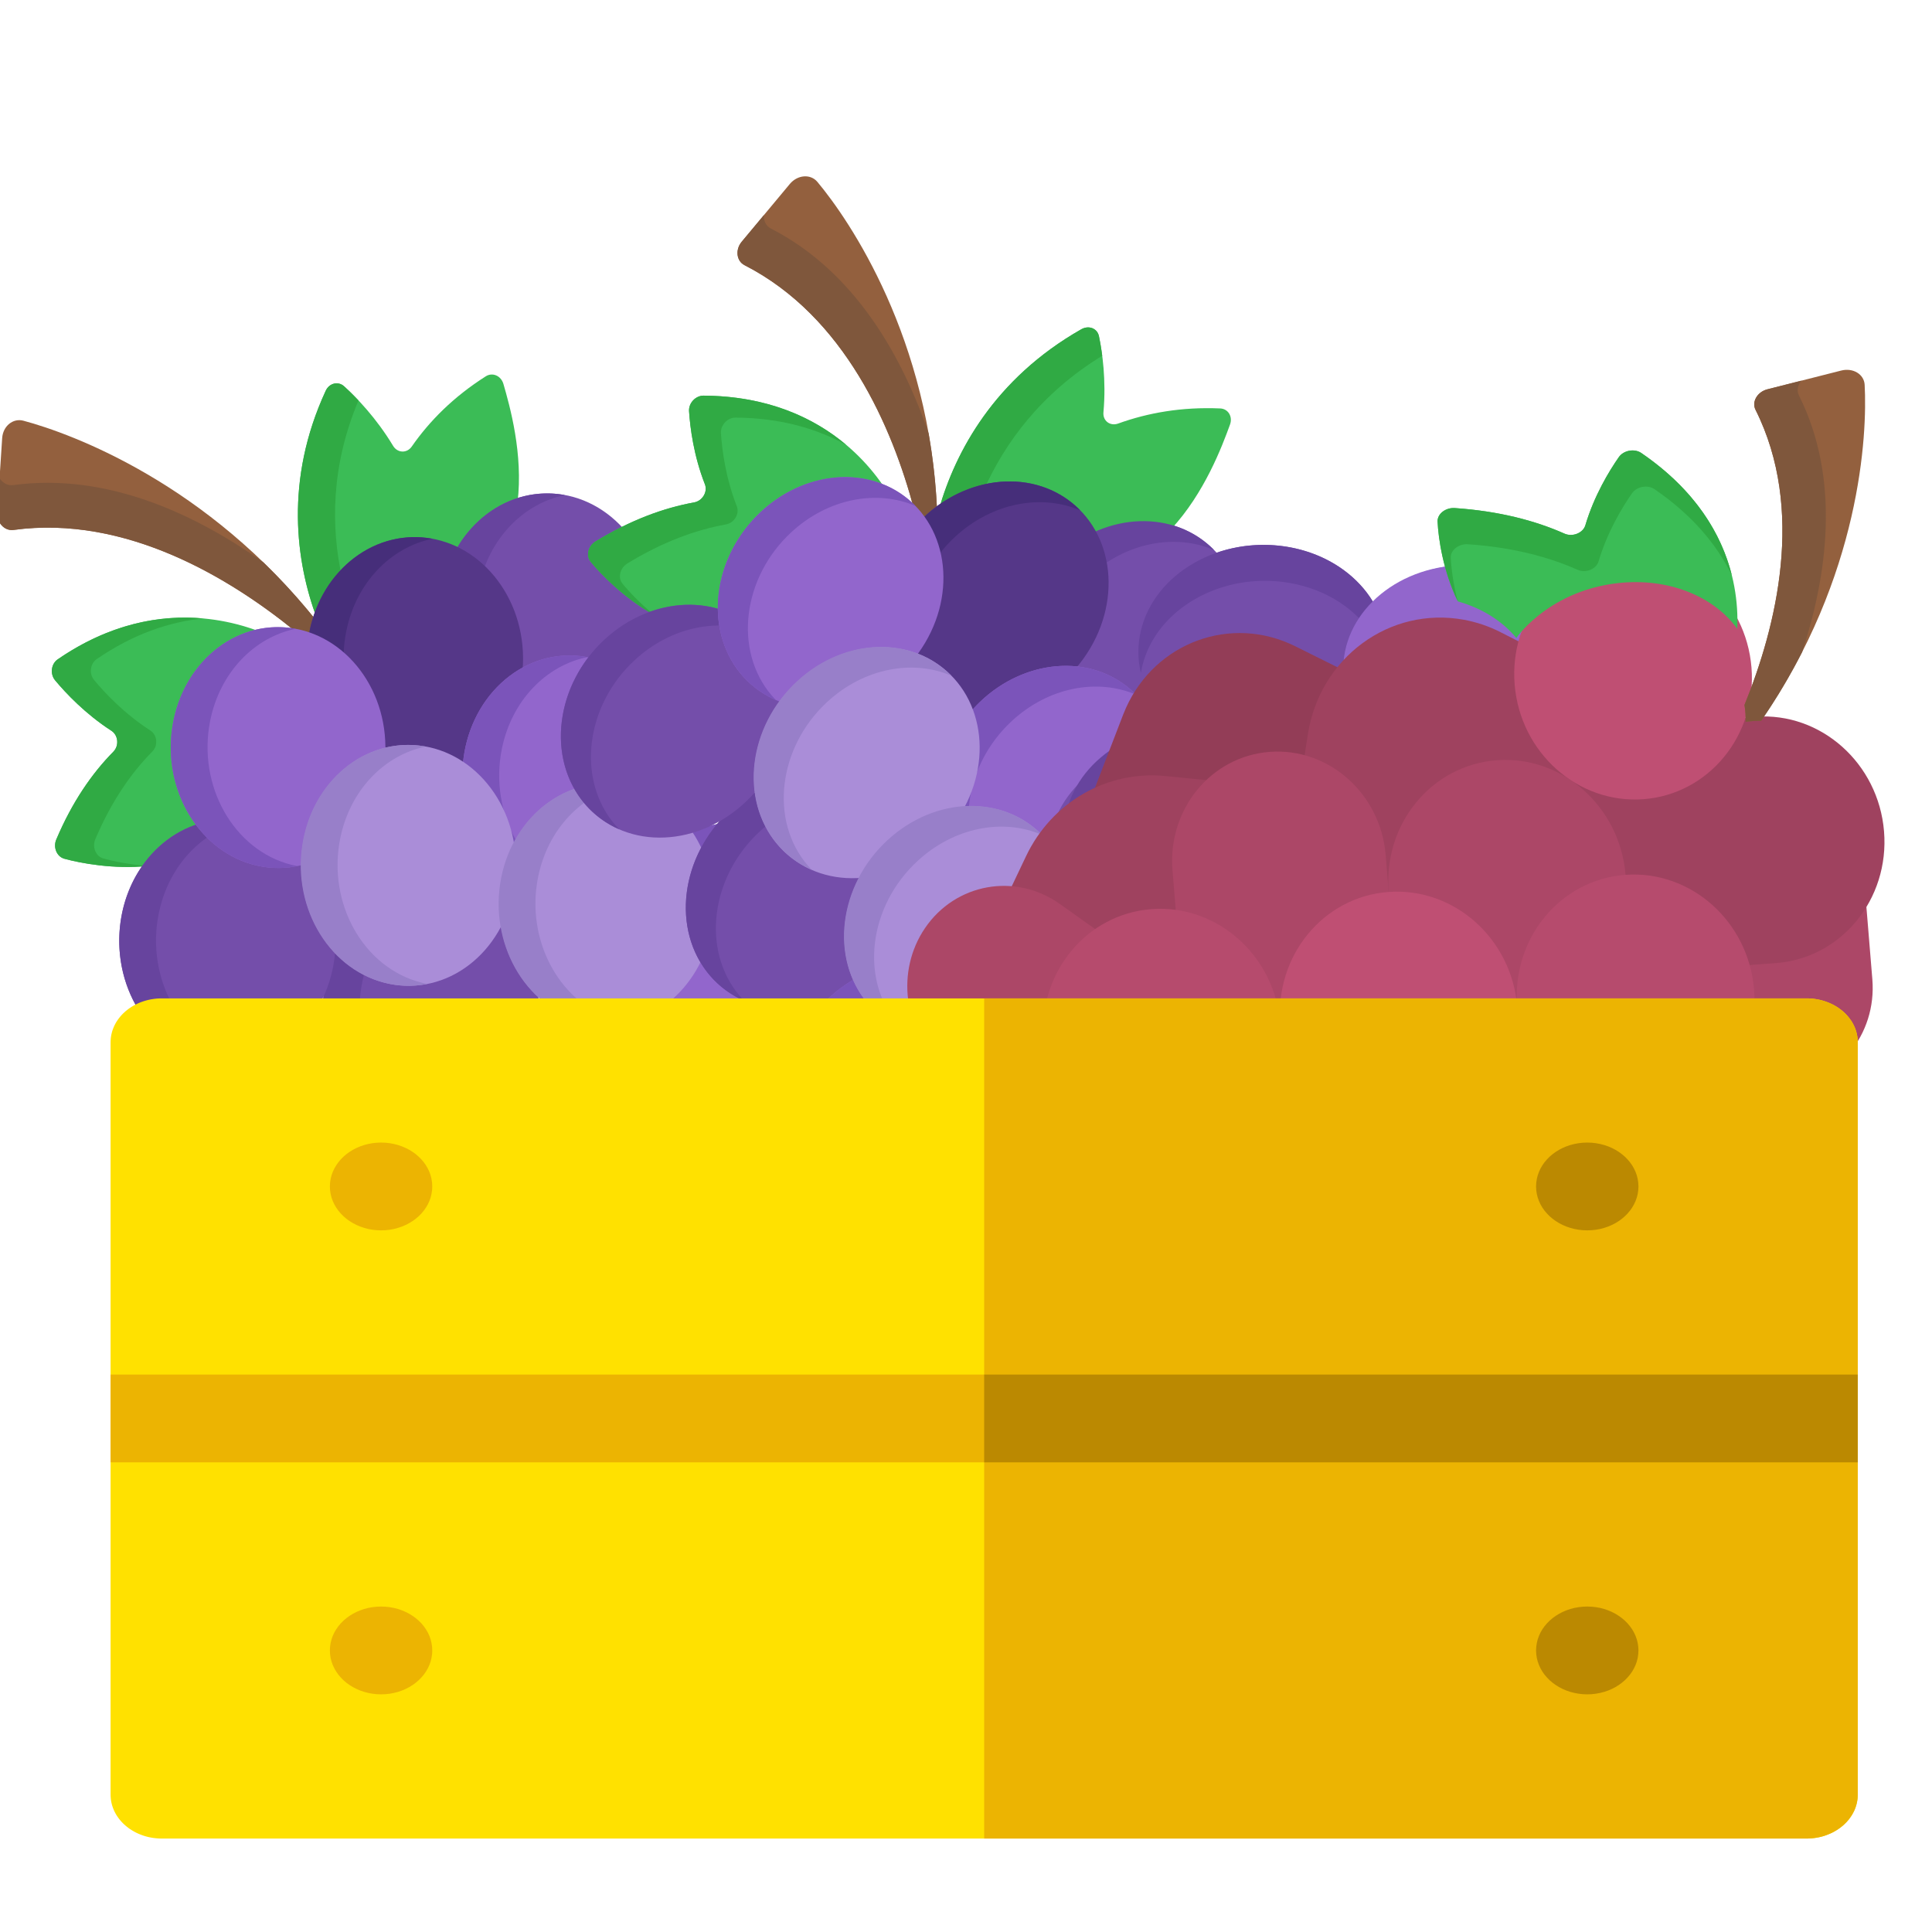 <?xml version="1.0" encoding="UTF-8" standalone="no"?>
<!DOCTYPE svg PUBLIC "-//W3C//DTD SVG 1.1//EN" "http://www.w3.org/Graphics/SVG/1.1/DTD/svg11.dtd">
<svg version="1.1" xmlns="http://www.w3.org/2000/svg" xmlns:xlink="http://www.w3.org/1999/xlink" preserveAspectRatio="xMidYMid meet" viewBox="0 0 640 640" width="640" height="640"><defs><path d="M267.3 329.94C247.51 330.06 231.58 348.15 231.72 370.35C231.85 392.55 248 410.45 267.78 410.33C287.57 410.22 303.5 392.13 303.36 369.93C303.23 347.73 287.08 329.83 267.3 329.94Z" id="b1EBkRL99e"></path><path d="M244.78 361.16C248.04 344.94 259.63 333.26 273.35 330.49C254.77 327.01 236.8 340.36 232.6 361.23C228.24 382.87 240.36 404.41 259.66 409.33C264.49 410.57 269.32 410.64 273.91 409.71C273.22 409.58 272.53 409.44 271.84 409.26C252.54 404.34 240.42 382.8 244.78 361.16Z" id="d4XRcBc37y"></path><path d="M103.8 210.89C104.14 209.21 104.59 207.58 105.1 206C68.84 160.31 23.99 143.69 7.73 139.36C4.28 138.45 0.98 141.17 0.72 145.12C0.56 147.58 -0.73 167.3 -0.89 169.77C-1.12 173.14 1.49 175.95 4.47 175.55C41.71 170.48 76.39 191.58 98.29 209.51C99.25 209.66 100.21 209.85 101.18 210.1C102.07 210.32 102.94 210.59 103.8 210.89Z" id="d1bqmB4Qob"></path><path d="M4.38 160.7C2.53 160.95 0.83 159.96 -0.15 158.37C-0.22 159.51 -0.82 168.63 -0.89 169.77C-1.12 173.14 1.49 175.95 4.47 175.55C41.71 170.48 76.39 191.58 98.29 209.51C99.25 209.66 100.21 209.85 101.18 210.1C102.07 210.32 102.94 210.59 103.8 210.89C104.14 209.21 104.58 207.58 105.1 206C99.31 198.71 93.31 192.16 87.24 186.28C65.58 170.87 35.9 156.41 4.38 160.7Z" id="a17Lvj9crR"></path><path d="M66.48 273.71C67.61 275.18 54.28 260.57 58.66 238.78C61.74 223.48 72.29 212.25 85.02 208.83C68.18 202.7 44.15 201.18 19.11 218.42C16.93 219.91 16.51 223.26 18.25 225.36C21.8 229.62 28.25 236.48 36.91 242.08C39.18 243.55 39.5 247.03 37.56 249C30.48 256.17 23.92 265.63 18.64 278.1C17.54 280.69 18.81 283.77 21.29 284.46C26.79 285.99 37.88 288.01 48.97 286.86C53.49 280.6 59.61 276 66.48 273.71Z" id="c6vCFhPMK"></path><path d="M31.56 278.03C36.85 265.56 43.4 256.09 50.49 248.92C52.43 246.96 52.1 243.47 49.83 242.01C41.17 236.41 34.73 229.55 31.18 225.28C29.43 223.19 29.86 219.84 32.03 218.34C44.28 209.91 56.28 205.98 67.32 204.86C53.07 203.58 36.33 206.57 19.11 218.42C16.93 219.91 16.51 223.26 18.25 225.36C21.8 229.62 28.25 236.48 36.91 242.08C39.18 243.55 39.5 247.03 37.56 249C30.48 256.17 23.92 265.63 18.64 278.1C17.54 280.69 18.81 283.77 21.29 284.46C26.78 285.99 37.83 288 48.89 286.87C42.8 286.39 37.51 285.3 34.22 284.38C31.74 283.69 30.47 280.61 31.56 278.03Z" id="b9HIkS75y"></path><path d="M152.13 182.98C156.64 175.02 163.53 169.17 171.44 166.37C173.37 150.48 168.9 134.54 166.76 127.17C165.96 124.45 163.14 123.25 160.92 124.66C150.21 131.46 142.27 139.47 136.4 147.92C134.79 150.23 131.67 150.11 130.21 147.68C124.61 138.38 118.06 131.66 114.01 127.98C112.03 126.18 109.08 126.9 107.9 129.44C94.16 159.15 98.06 186.26 104.92 204.73C111.33 186.95 129.07 176.49 146.3 180.89C148.33 181.4 150.27 182.11 152.13 182.98Z" id="a1zvuH18E8"></path><path d="M114.01 127.98C112.03 126.18 109.08 126.9 107.9 129.44C94.16 159.15 98.06 186.26 104.92 204.73C106.81 199.49 109.69 194.89 113.25 191.11C109.68 174.81 109.53 154.5 118.76 132.65C116.98 130.77 115.36 129.2 114.01 127.98Z" id="cjYB6IvB1"></path><path d="M181.09 163.45C161.3 163.56 145.37 181.65 145.51 203.85C145.64 226.05 161.79 243.95 181.57 243.84C201.36 243.72 217.29 225.63 217.15 203.44C217.02 181.24 200.87 163.33 181.09 163.45Z" id="cDCcGJnpv"></path><path d="M158.57 194.66C161.83 178.44 173.42 166.76 187.14 164C168.56 160.52 150.59 173.86 146.39 194.73C142.03 216.38 154.15 237.92 173.45 242.84C178.28 244.07 183.11 244.14 187.7 243.22C187.01 243.09 186.32 242.94 185.63 242.77C166.33 237.85 154.21 216.31 158.57 194.66Z" id="lQ01ypFAO"></path><path d="M142.5 294.2C122.72 294.31 106.79 312.4 106.93 334.6C107.06 356.8 123.21 374.71 142.99 374.59C162.77 374.48 178.7 356.39 178.57 334.19C178.43 311.99 162.29 294.09 142.5 294.2Z" id="e1eGhM8n"></path><path d="M119.99 325.42C123.25 309.19 134.84 297.52 148.56 294.75C129.98 291.27 112.01 304.62 107.81 325.49C103.45 347.13 115.57 368.67 134.87 373.59C139.7 374.82 144.53 374.9 149.12 373.97C148.43 373.84 147.74 373.7 147.05 373.52C127.75 368.6 115.63 347.06 119.99 325.42Z" id="dJ5Czn6K"></path><path d="M75.08 271.48C55.3 271.59 39.37 289.68 39.5 311.88C39.64 334.08 55.78 351.98 75.57 351.87C95.35 351.75 111.28 333.67 111.15 311.47C111.01 289.27 94.87 271.36 75.08 271.48Z" id="d6XLh4DSW1"></path><path d="M52.57 302.69C55.83 286.47 67.42 274.79 81.14 272.03C62.56 268.54 44.58 281.89 40.39 302.76C36.03 324.41 48.15 345.94 67.44 350.87C72.28 352.1 77.11 352.17 81.7 351.25C81.01 351.12 80.32 350.97 79.62 350.8C60.33 345.87 48.21 324.34 52.57 302.69Z" id="d23l0xQYO6"></path><path d="M137.21 177.93C117.42 178.04 101.49 196.13 101.63 218.33C101.76 240.53 117.91 258.44 137.69 258.32C157.48 258.21 173.41 240.12 173.27 217.92C173.14 195.72 156.99 177.81 137.21 177.93Z" id="b62YBclkhg"></path><path d="M114.7 209.14C117.96 192.92 129.55 181.25 143.27 178.48C124.68 174.99 106.7 188.34 102.51 209.21C98.15 230.86 110.27 252.4 129.56 257.32C134.4 258.55 139.23 258.62 143.82 257.7C143.14 257.57 142.45 257.42 141.76 257.25C122.46 252.33 110.35 230.79 114.7 209.14Z" id="abtc7h98L"></path><path d="M188.49 217.13C168.85 217.24 153.04 235.2 153.18 257.23C153.31 279.26 169.33 297.03 188.97 296.91C208.6 296.8 224.41 278.85 224.28 256.82C224.14 234.78 208.12 217.02 188.49 217.13Z" id="aho6DjCBr"></path><path d="M166.24 248.1C169.48 232.02 180.95 220.44 194.55 217.68C176.09 214.18 158.22 227.44 154.04 248.17C149.72 269.66 161.75 291.04 180.9 295.92C185.72 297.15 190.53 297.21 195.09 296.29C194.43 296.16 193.76 296.02 193.1 295.85C173.94 290.97 161.92 269.59 166.24 248.1Z" id="aBs4ernsx"></path><path d="M243.7 272.35C224.07 272.47 208.26 290.42 208.39 312.45C208.53 334.48 224.55 352.25 244.19 352.13C263.82 352.02 279.63 334.07 279.49 312.04C279.36 290.01 263.34 272.24 243.7 272.35Z" id="bD1YXEbKi"></path><path d="M221.46 303.33C224.69 287.24 236.17 275.66 249.77 272.9C231.31 269.41 213.43 282.66 209.26 303.4C204.94 324.88 216.96 346.26 236.12 351.14C240.93 352.37 245.74 352.44 250.31 351.51C249.65 351.38 248.98 351.24 248.31 351.07C229.16 346.19 217.14 324.81 221.46 303.33Z" id="l1vHsFB2DO"></path><path d="M202.89 320.49C183.25 320.6 167.45 338.56 167.58 360.59C167.71 382.62 183.74 400.39 203.37 400.27C223 400.16 238.81 382.21 238.68 360.17C238.54 338.14 222.52 320.38 202.89 320.49Z" id="a1HM81LKUk"></path><path d="M180.64 351.46C183.88 335.38 195.36 323.8 208.96 321.04C190.49 317.54 172.62 330.8 168.45 351.54C164.13 373.02 176.15 394.4 195.3 399.28C200.12 400.51 204.93 400.58 209.5 399.65C208.83 399.52 208.17 399.38 207.5 399.21C188.35 394.33 176.32 372.95 180.64 351.46Z" id="a3al4T6Ho5"></path><path d="M91.88 207.75C72.25 207.86 56.44 225.81 56.57 247.84C56.7 269.88 72.73 287.64 92.36 287.53C112 287.42 127.8 269.46 127.67 247.43C127.54 225.4 111.51 207.63 91.88 207.75Z" id="b2GGZEVSb"></path><path d="M69.63 238.72C72.87 222.64 84.35 211.06 97.95 208.3C79.48 204.8 61.61 218.05 57.44 238.79C53.12 260.28 65.14 281.65 84.29 286.54C89.11 287.77 93.92 287.83 98.49 286.9C97.82 286.78 97.16 286.64 96.49 286.47C77.34 281.58 65.31 260.21 69.63 238.72Z" id="a4CnoUAJmh"></path><path d="M135.1 246.77C115.46 246.89 99.65 264.84 99.79 286.87C99.92 308.9 115.95 326.67 135.58 326.55C155.21 326.44 171.02 308.49 170.89 286.46C170.75 264.43 154.73 246.66 135.1 246.77Z" id="fHJ8kiBok"></path><path d="M112.7 277.75C115.94 261.66 127.41 250.08 141.01 247.32C122.55 243.83 104.68 257.08 100.51 277.82C96.18 299.3 108.21 320.68 127.36 325.56C132.18 326.79 136.99 326.86 141.55 325.93C140.89 325.8 140.22 325.66 139.56 325.49C120.4 320.61 108.38 299.23 112.7 277.75Z" id="a25G5Cli"></path><path d="M200.65 259.58C181.02 259.69 165.21 277.64 165.34 299.68C165.48 321.71 181.5 339.47 201.14 339.36C220.77 339.25 236.58 321.29 236.44 299.26C236.31 277.23 220.29 259.46 200.65 259.58Z" id="c6UuvLIPS"></path><path d="M178.25 290.55C181.49 274.47 192.97 262.89 206.57 260.13C188.1 256.63 170.23 269.89 166.06 290.62C161.74 312.11 173.76 333.49 192.91 338.37C197.73 339.6 202.54 339.66 207.11 338.74C206.44 338.61 205.78 338.47 205.11 338.3C185.96 333.42 173.93 312.04 178.25 290.55Z" id="b3p2dqCIFY"></path><path d="M368.87 362.83C352.7 351.69 328.99 357.36 315.91 375.51C302.84 393.66 305.35 417.41 321.52 428.55C337.7 439.7 361.41 434.02 374.48 415.87C387.56 397.73 385.04 373.98 368.87 362.83Z" id="auIMNJdnG"></path><path d="M332 375.45C344.29 364.1 360.66 361.18 373.47 366.72C360.42 353.33 337.86 353.98 322.05 368.59C305.65 383.74 302.72 408.15 315.5 423.12C318.71 426.87 322.59 429.67 326.88 431.53C326.39 431.03 325.92 430.52 325.46 429.98C312.67 415.01 315.6 390.6 332 375.45Z" id="hiDWvROBY"></path><path d="M306.49 173.05C307.77 171.87 309.09 170.79 310.45 169.8C308.07 112.01 281.44 73 270.76 60.24C268.5 57.54 264.19 57.88 261.64 60.94C260.05 62.86 247.28 78.18 245.69 80.09C243.51 82.71 243.95 86.48 246.63 87.84C279.94 104.88 295.64 141.75 302.82 168.79C303.51 169.46 304.19 170.16 304.83 170.91C305.42 171.6 305.97 172.31 306.49 173.05Z" id="ivXEeK5Ps"></path><path d="M255.37 75.71C253.71 74.86 252.91 73.08 253.07 71.24C252.33 72.12 246.43 79.21 245.69 80.09C243.51 82.71 243.95 86.48 246.63 87.84C279.94 104.88 295.64 141.75 302.82 168.79C303.51 169.46 304.19 170.16 304.82 170.91C305.42 171.6 305.97 172.31 306.49 173.04C307.77 171.87 309.09 170.79 310.45 169.8C310.07 160.58 309.07 151.84 307.62 143.6C299.15 118.76 283.57 90.13 255.37 75.71Z" id="b3X0Qqnraf"></path><path d="M238.8 202.98C238.85 204.81 236.68 185.35 253.18 170.11C264.78 159.4 280.03 156.25 292.43 160.69C282.36 146.14 263.7 131.25 233.08 131.06C230.42 131.04 228.08 133.52 228.26 136.22C228.62 141.71 229.79 150.95 233.51 160.43C234.49 162.91 232.69 165.93 229.94 166.43C219.91 168.24 208.96 172.22 197.25 179.37C194.82 180.85 194.03 184.08 195.63 186.05C199.2 190.43 207.03 198.37 216.74 203.73C224.14 201.2 231.85 200.94 238.8 202.98Z" id="bGszV58On"></path><path d="M207.82 186.65C219.52 179.5 230.48 175.52 240.51 173.71C243.25 173.22 245.05 170.2 244.08 167.71C240.35 158.23 239.18 148.99 238.82 143.5C238.65 140.81 240.99 138.32 243.65 138.34C258.62 138.43 270.73 142.05 280.37 147.41C269.53 138.27 254.13 131.19 233.08 131.06C230.42 131.04 228.08 133.52 228.26 136.22C228.62 141.71 229.79 150.95 233.51 160.43C234.49 162.92 232.69 165.93 229.94 166.43C219.91 168.24 208.96 172.22 197.25 179.37C194.82 180.85 194.03 184.08 195.63 186.05C199.19 190.42 207 198.33 216.67 203.7C212 199.84 208.33 195.95 206.2 193.33C204.59 191.36 205.39 188.14 207.82 186.65Z" id="d1ELQuYdBZ"></path><path d="M397.58 178.33C381.4 167.18 357.7 172.86 344.62 191.01C331.55 209.15 334.06 232.9 350.23 244.05C366.4 255.19 390.11 249.52 403.19 231.37C416.26 213.22 413.75 189.48 397.58 178.33Z" id="a10vLHIjvi"></path><path d="M362.4 177.78C370.8 173.86 379.89 173.01 387.99 175.23C398.99 163.39 404.82 147.88 407.45 140.66C408.43 138 406.84 135.41 404.2 135.3C391.44 134.75 380.22 136.76 370.42 140.3C367.74 141.27 365.27 139.4 365.53 136.59C366.49 125.84 365.15 116.64 364.04 111.36C363.49 108.76 360.67 107.67 358.2 109.07C329.37 125.45 316.45 149.73 311.06 168.67C326.84 157.83 347.49 159.4 358.9 172.76C360.25 174.34 361.41 176.02 362.4 177.78Z" id="b1ICwlgenL"></path><path d="M364.04 111.36C363.49 108.76 360.67 107.67 358.2 109.07C329.38 125.45 316.45 149.73 311.06 168.67C315.71 165.47 320.79 163.37 325.92 162.31C332.71 147.01 344.65 130.4 365.13 117.85C364.8 115.32 364.41 113.12 364.04 111.36Z" id="a3AHKhyQeb"></path><path d="M360.71 190.95C373 179.6 389.36 176.67 402.18 182.22C389.12 168.83 366.56 169.48 350.75 184.08C334.35 199.23 331.42 223.65 344.21 238.61C347.41 242.37 351.3 245.17 355.58 247.02C355.1 246.52 354.62 246.01 354.16 245.48C341.38 230.51 344.31 206.09 360.71 190.95Z" id="c1hl8RvOHo"></path><path d="M288.52 262.85C272.34 251.7 248.63 257.37 235.56 275.52C222.48 293.67 225 317.42 241.17 328.56C257.34 339.71 281.05 334.03 294.12 315.89C307.2 297.74 304.69 273.99 288.52 262.85Z" id="a1jVFR04Gn"></path><path d="M251.65 275.46C263.94 264.11 280.31 261.19 293.12 266.74C280.06 253.35 257.51 254 241.69 268.6C225.29 283.75 222.36 308.16 235.15 323.13C238.35 326.88 242.24 329.68 246.52 331.54C246.04 331.04 245.56 330.53 245.11 329.99C232.32 315.02 235.25 290.61 251.65 275.46Z" id="d4S7F5jxK4"></path><path d="M247.13 206.05C230.96 194.9 207.25 200.57 194.17 218.72C181.1 236.87 183.61 260.62 199.78 271.76C215.95 282.91 239.66 277.23 252.74 259.09C265.81 240.94 263.3 217.19 247.13 206.05Z" id="a6CoeU5GG"></path><path d="M210.26 218.66C222.56 207.31 238.92 204.39 251.74 209.93C238.68 196.54 216.12 197.2 200.31 211.8C183.91 226.95 180.98 251.36 193.76 266.33C196.97 270.08 200.85 272.88 205.14 274.74C204.65 274.24 204.18 273.73 203.72 273.19C190.93 258.22 193.86 233.81 210.26 218.66Z" id="asrq06vB"></path><path d="M353.26 165.19C337.09 154.04 313.38 159.72 300.3 177.87C287.23 196.01 289.74 219.76 305.91 230.91C322.08 242.05 345.79 236.38 358.87 218.23C371.94 200.08 369.43 176.34 353.26 165.19Z" id="b7Je2QKQT"></path><path d="M316.4 177.81C328.69 166.47 345.05 163.54 357.86 169.08C344.81 155.69 322.25 156.34 306.43 170.94C290.03 186.09 287.1 210.5 299.89 225.47C303.09 229.23 306.98 232.03 311.27 233.88C310.79 233.39 310.31 232.88 309.86 232.34C297.07 217.38 300 192.96 316.4 177.81Z" id="eeKrVjAW6"></path><path d="M371.72 226.23C355.67 215.17 332.14 220.8 319.16 238.81C306.19 256.82 308.68 280.39 324.73 291.45C340.78 302.51 364.31 296.88 377.28 278.87C390.26 260.86 387.77 237.29 371.72 226.23Z" id="c15klCrv0R"></path><path d="M335.21 238.81C347.4 227.55 363.62 224.65 376.33 230.13C363.38 216.79 340.96 217.43 325.24 231.94C308.97 246.97 306.06 271.2 318.75 286.06C321.94 289.79 325.82 292.58 330.09 294.42C329.62 293.94 329.16 293.45 328.72 292.93C316.03 278.07 318.94 253.84 335.21 238.81Z" id="a2qjpD7ud"></path><path d="M383.87 302.55C367.82 291.49 344.29 297.12 331.31 315.13C318.34 333.14 320.83 356.71 336.88 367.77C352.93 378.83 376.46 373.2 389.43 355.19C402.41 337.18 399.92 313.61 383.87 302.55Z" id="a38uw8Om0K"></path><path d="M347.37 315.13C359.55 303.87 375.77 300.97 388.48 306.45C375.53 293.11 353.11 293.75 337.4 308.26C321.12 323.29 318.21 347.52 330.9 362.38C334.09 366.12 337.97 368.9 342.24 370.74C341.77 370.26 341.31 369.77 340.87 369.25C328.18 354.39 331.09 330.16 347.37 315.13Z" id="c3vfL7o7x"></path><path d="M321.28 324.68C305.23 313.62 281.7 319.25 268.73 337.26C255.75 355.27 258.24 378.84 274.29 389.9C290.34 400.96 313.87 395.33 326.85 377.32C339.82 359.31 337.33 335.74 321.28 324.68Z" id="a39lIXrHM"></path><path d="M284.78 337.26C296.97 326.01 313.19 323.1 325.9 328.58C312.95 315.24 290.52 315.88 274.81 330.39C258.53 345.42 255.63 369.65 268.32 384.51C271.51 388.25 275.38 391.03 279.65 392.87C279.18 392.39 278.73 391.9 278.29 391.38C265.6 376.53 268.5 352.29 284.78 337.26Z" id="b9C73aYxe"></path><path d="M298.65 163.71C282.6 152.65 259.07 158.28 246.1 176.29C233.12 194.3 235.61 217.87 251.66 228.93C267.71 239.99 291.24 234.36 304.22 216.35C317.19 198.34 314.7 174.77 298.65 163.71Z" id="b3TFiQDQCa"></path><path d="M262.15 176.29C274.33 165.03 290.56 162.13 303.27 167.61C290.31 154.27 267.89 154.9 252.18 169.42C235.9 184.45 232.99 208.68 245.68 223.54C248.88 227.27 252.75 230.06 257.02 231.9C256.55 231.42 256.1 230.93 255.65 230.41C242.96 215.55 245.87 191.32 262.15 176.29Z" id="ejXjvEu46"></path><path d="M310.65 220.03C294.6 208.97 271.07 214.6 258.1 232.61C245.12 250.62 247.62 274.19 263.66 285.25C279.71 296.31 303.24 290.68 316.22 272.67C329.19 254.66 326.7 231.09 310.65 220.03Z" id="bcecFcGP9"></path><path d="M274.03 232.52C286.21 221.27 302.44 218.36 315.15 223.84C302.19 210.51 279.77 211.14 264.06 225.65C247.78 240.68 244.87 264.92 257.56 279.77C260.76 283.51 264.63 286.29 268.9 288.13C268.43 287.65 267.98 287.16 267.53 286.64C254.84 271.79 257.75 247.55 274.03 232.52Z" id="e18aM4GGLL"></path><path d="M340.58 272.72C324.53 261.66 301 267.29 288.02 285.3C275.05 303.31 277.54 326.87 293.59 337.93C309.64 349 333.17 343.36 346.14 325.35C359.12 307.34 356.63 283.78 340.58 272.72Z" id="cbcJtcvvn"></path><path d="M303.95 285.21C316.13 273.95 332.36 271.04 345.07 276.52C332.11 263.19 309.69 263.82 293.98 278.33C277.7 293.37 274.79 317.6 287.49 332.46C290.68 336.19 294.55 338.98 298.82 340.82C298.35 340.34 297.9 339.85 297.46 339.33C284.76 324.47 287.67 300.24 303.95 285.21Z" id="e1CwOdAK3n"></path><path d="M406.62 395.59C405.94 376.26 387 361.2 364.31 361.96C341.63 362.73 323.79 379.03 324.47 398.37C325.15 417.7 344.1 432.76 366.78 432C389.47 431.23 407.3 414.93 406.62 395.59Z" id="b4yY5AS7X"></path><path d="M374.08 374.47C390.75 377.2 403.02 388.19 406.23 401.53C409.26 383.27 395.11 366.07 373.66 362.56C351.41 358.93 329.74 371.38 325.26 390.39C324.14 395.15 324.21 399.88 325.28 404.34C325.39 403.66 325.52 402.98 325.68 402.3C330.16 383.29 351.83 370.83 374.08 374.47Z" id="b3R35WPvWq"></path><path d="M574.33 306.56C573.64 287.22 554.7 272.16 532.02 272.93C509.33 273.69 491.49 289.99 492.18 309.33C492.86 328.67 511.8 343.72 534.49 342.96C557.17 342.19 575.01 325.9 574.33 306.56Z" id="a28mX7J5Q5"></path><path d="M541.78 285.43C558.45 288.16 570.72 299.15 573.93 312.49C576.96 294.23 562.81 277.04 541.36 273.53C519.11 269.89 497.44 282.35 492.97 301.35C491.84 306.12 491.91 310.84 492.98 315.3C493.1 314.62 493.23 313.94 493.39 313.26C497.86 294.25 519.53 281.79 541.78 285.43Z" id="dsaWskzSh"></path><path d="M429.65 280.77C428.97 261.43 410.03 246.37 387.34 247.14C364.66 247.9 346.82 264.2 347.5 283.54C348.18 302.88 367.13 317.93 389.81 317.17C412.5 316.4 430.33 300.11 429.65 280.77Z" id="adtGjtslp"></path><path d="M459.27 214.16C458.59 194.82 439.65 179.76 416.96 180.53C394.28 181.29 376.44 197.59 377.12 216.93C377.81 236.27 396.75 251.32 419.43 250.56C442.12 249.79 459.96 233.49 459.27 214.16Z" id="f1SBcoorX2"></path><path d="M426.73 193.03C443.4 195.76 455.67 206.76 458.89 220.09C461.91 201.83 447.76 184.64 426.31 181.13C404.06 177.49 382.4 189.95 377.92 208.96C376.79 213.72 376.86 218.44 377.93 222.9C378.05 222.22 378.18 221.54 378.34 220.86C382.82 201.85 404.48 189.4 426.73 193.03Z" id="b4w7hsP199"></path><path d="M402.06 253.11C418.73 255.83 431 266.83 434.22 280.17C437.24 261.9 423.09 244.71 401.64 241.2C379.39 237.56 357.73 250.02 353.25 269.03C352.12 273.79 352.19 278.51 353.26 282.97C353.38 282.29 353.51 281.61 353.67 280.93C358.15 261.93 379.81 249.47 402.06 253.11Z" id="b3Rr7DfefA"></path><path d="M558.27 264.07C557.59 244.73 538.65 229.68 515.96 230.44C493.28 231.21 475.44 247.5 476.12 266.84C476.8 286.18 495.75 301.24 518.43 300.47C541.12 299.71 558.95 283.41 558.27 264.07Z" id="d2vH3KBmMj"></path><path d="M525.73 242.96C542.4 245.69 554.66 256.68 557.88 270.01C560.91 251.75 546.76 234.55 525.31 231.04C503.06 227.4 481.39 239.86 476.91 258.87C475.79 263.63 475.85 268.36 476.93 272.82C477.04 272.14 477.17 271.47 477.33 270.79C481.81 251.78 503.48 239.32 525.73 242.96Z" id="a9mbBxntM"></path><path d="M519.67 315.32C518.99 296.13 500.19 281.19 477.68 281.95C455.17 282.71 437.47 298.88 438.14 318.07C438.82 337.27 457.62 352.21 480.13 351.45C502.64 350.69 520.35 334.52 519.67 315.32Z" id="d493EheR7"></path><path d="M487.38 294.46C503.91 297.16 516.07 308.06 519.28 321.27C522.33 303.12 508.27 286.03 486.96 282.54C464.88 278.93 443.37 291.29 438.93 310.16C437.81 314.9 437.88 319.6 438.96 324.05C439.07 323.39 439.19 322.74 439.35 322.08C443.79 303.22 465.3 290.85 487.38 294.46Z" id="b1HW86KthO"></path><path d="M464.81 370.88C464.13 351.69 445.33 336.75 422.82 337.51C400.31 338.27 382.6 354.44 383.28 373.63C383.96 392.83 402.76 407.77 425.27 407.01C447.78 406.25 465.48 390.08 464.81 370.88Z" id="a1i2Y78doc"></path><path d="M432.52 350.02C449.05 352.72 461.21 363.61 464.42 376.83C467.47 358.68 453.41 341.59 432.1 338.1C410.01 334.49 388.51 346.85 384.06 365.72C382.95 370.46 383.02 375.16 384.09 379.6C384.2 378.95 384.33 378.3 384.48 377.64C388.93 358.77 410.43 346.41 432.52 350.02Z" id="n4lhKM3oOr"></path><path d="M409.68 339.03C409.01 319.84 390.21 304.9 367.69 305.66C345.18 306.42 327.48 322.59 328.16 341.78C328.83 360.97 347.63 375.91 370.15 375.15C392.66 374.4 410.36 358.22 409.68 339.03Z" id="fvi7F1J7T"></path><path d="M377.39 318.17C393.92 320.87 406.09 331.76 409.3 344.98C412.34 326.83 398.28 309.73 376.97 306.25C354.89 302.64 333.38 315 328.94 333.87C327.82 338.61 327.89 343.31 328.97 347.75C329.08 347.1 329.21 346.44 329.36 345.79C333.81 326.92 355.31 314.56 377.39 318.17Z" id="clV9oGfg5"></path><path d="M494.21 199.75C510.74 202.45 522.91 213.34 526.11 226.56C529.16 208.41 515.1 191.31 493.79 187.82C471.71 184.21 450.2 196.58 445.76 215.44C444.64 220.19 444.71 224.89 445.79 229.33C445.9 228.68 446.02 228.02 446.18 227.37C450.63 208.5 472.13 196.13 494.21 199.75Z" id="buxFPk4Y8"></path><path d="M526.51 222.89C526.07 242.09 507.45 257.24 484.93 256.75C462.41 256.25 444.52 240.28 444.96 221.08C445.41 201.88 464.02 186.73 486.54 187.22C509.06 187.72 526.96 203.69 526.51 222.89Z" id="bae24DpvbG"></path><path d="M487.85 263.97C487.17 244.78 468.38 229.84 445.86 230.6C423.35 231.36 405.65 247.53 406.32 266.72C407 285.92 425.8 300.86 448.31 300.1C470.83 299.34 488.53 283.17 487.85 263.97Z" id="aWFk8499p"></path><path d="M455.55 242.97C472.08 245.67 484.25 256.56 487.46 269.78C490.5 251.63 476.45 234.53 455.13 231.04C433.05 227.43 411.55 239.8 407.1 258.66C405.99 263.41 406.05 268.11 407.13 272.55C407.24 271.9 407.37 271.24 407.52 270.58C411.97 251.72 433.47 239.35 455.55 242.97Z" id="b3iUVgPJNv"></path><path d="M462.98 319.12C462.31 299.93 443.51 284.99 420.99 285.74C398.48 286.5 380.78 302.68 381.46 321.87C382.13 341.06 400.93 356 423.44 355.24C445.96 354.48 463.66 338.31 462.98 319.12Z" id="b1TfHQbKPu"></path><path d="M430.68 298.11C447.21 300.81 459.38 311.7 462.59 324.92C465.63 306.77 451.58 289.67 430.26 286.18C408.18 282.57 386.68 294.94 382.23 313.8C381.12 318.55 381.19 323.25 382.26 327.69C382.37 327.04 382.5 326.38 382.65 325.72C387.1 306.86 408.6 294.49 430.68 298.11Z" id="k13g4k4iR7"></path><path d="M446.16 222.59C435.9 217.48 430.2 214.64 429.06 214.08C407.9 203.54 382.8 212.69 372.99 234.51C372.66 235.24 372.35 235.98 372.06 236.73C371.43 238.38 368.25 246.63 362.53 261.48L363.87 277.8L450.17 271.56L446.16 222.59Z" id="e2Fw1GJii3"></path><path d="M333.82 296.39C337.45 288.76 339.46 284.51 339.87 283.67C348.4 265.7 366.73 255.15 386.08 257.08C387.12 257.18 392.35 257.7 401.76 258.64L407.11 323.93L336.49 329.04L333.82 296.39Z" id="b5FTGvy76L"></path><path d="M427.3 281.42C430.86 258.54 432.84 245.82 433.24 243.28C437.21 217.79 460.37 200.79 484.97 205.31C489.18 206.09 493.27 207.47 497.12 209.44C500.09 210.95 514.93 218.5 541.64 232.1L546.32 289.23L428.64 297.74L427.3 281.42Z" id="c1fEz5S89P"></path><path d="M598.08 342.95C600.08 367.44 601.2 381.04 601.42 383.76C602.89 401.79 590.04 417.42 572.71 418.67C572.11 418.72 567.31 419.06 566.72 419.11C555.96 419.89 545.62 414.28 539.99 404.62C539.68 400.81 538.12 381.77 535.31 347.49L598.08 342.95Z" id="a9VABoF12"></path><path d="M463.36 336.28C465.77 365.66 467.11 381.98 467.37 385.25C469.22 407.78 488.28 424.78 509.94 423.21C531.61 421.65 547.68 402.11 545.83 379.57C545.56 376.31 544.23 359.98 541.82 330.6L463.36 336.28Z" id="a4teZYl0pC"></path><path d="M414.46 413.7C401.94 421.45 394.99 425.75 393.6 426.61C378.63 435.87 359.9 436.01 344.53 426.98C344.53 426.98 344.52 426.97 344.52 426.97L339.17 361.68L409.78 356.57L414.46 413.7Z" id="g1gRfQ6pB"></path><path d="M314.96 355.22C313.24 353.69 312.29 352.84 312.1 352.67C299.25 341.21 296.79 321.61 306.41 307.46C316.53 292.56 336.4 289 351.1 299.46C352.13 300.19 357.27 303.85 366.54 310.44L370.55 359.41L315.63 363.38L314.96 355.22Z" id="c98VA5bFh"></path><path d="M618.27 300.45C619.45 314.84 620.1 322.83 620.24 324.43C621.73 342.74 608.69 358.6 591.09 359.88C589.55 359.99 581.87 360.54 568.03 361.55L563.35 304.42L618.27 300.45Z" id="as96PXoc"></path><path d="M518.77 241.97C556.43 239.24 577.36 237.73 581.54 237.43C603.21 235.86 622.26 252.86 624.11 275.39C625.96 297.93 609.89 317.47 588.22 319.04C584.04 319.34 563.12 320.85 525.46 323.58L518.77 241.97Z" id="a2GAuspmQW"></path><path d="M460.02 295.47C458.17 272.94 474.24 253.4 495.91 251.83C517.57 250.26 536.63 267.26 538.48 289.8C538.7 292.52 539.81 306.12 541.82 330.6L463.36 336.28C461.58 314.52 460.47 300.91 460.02 295.47Z" id="alSpGC5q5"></path><path d="M538.48 289.8C560.14 288.23 579.2 305.23 581.05 327.77C582.89 350.3 566.83 369.84 545.16 371.41C523.5 372.98 504.44 355.98 502.59 333.44C500.74 310.9 516.81 291.37 538.48 289.8Z" id="c4nqX68OZ"></path><path d="M314.96 355.22C336.63 353.66 355.69 370.65 357.53 393.19C359.38 415.73 343.31 435.27 321.65 436.83C299.98 438.4 280.92 421.4 279.08 398.87C277.23 376.33 293.3 356.79 314.96 355.22Z" id="b1c9ltunW5"></path><path d="M463.36 336.28C460.75 304.45 459.31 286.77 459.02 283.23C457.36 262.95 440.2 247.65 420.7 249.06C401.2 250.47 386.74 268.06 388.41 288.34C388.7 291.88 390.14 309.56 392.75 341.39L463.36 336.28Z" id="kaoPiVyBk"></path><path d="M388.25 382.76C388.65 387.66 388.87 390.38 388.92 390.92C390.76 413.46 409.82 430.46 431.49 428.89C453.15 427.32 469.22 407.78 467.37 385.25C467.11 381.98 465.77 365.66 463.36 336.28L384.9 341.95L388.25 382.76Z" id="b3HUN8DvjM"></path><path d="M381.56 301.15C403.23 299.58 422.29 316.58 424.13 339.12C425.98 361.65 409.91 381.19 388.25 382.76C366.58 384.33 347.52 367.33 345.68 344.79C343.83 322.26 359.9 302.72 381.56 301.15Z" id="d3j3jTeXS"></path><path d="M460.02 295.47C481.68 293.91 500.74 310.9 502.59 333.44C504.44 355.98 488.37 375.52 466.7 377.08C445.04 378.65 425.98 361.65 424.13 339.12C422.29 316.58 438.35 297.04 460.02 295.47Z" id="g1ARuQ2089"></path><path d="M537.63 183.14C559.3 181.57 578.36 198.57 580.2 221.1C582.05 243.64 565.98 263.18 544.32 264.75C522.65 266.31 503.59 249.32 501.75 226.78C499.9 204.24 515.97 184.7 537.63 183.14Z" id="d30DUMmcdk"></path><path d="M578.26 239.08C580 238.87 581.72 238.77 583.42 238.75C616.46 190.79 618.58 143.92 617.69 127.46C617.5 123.97 613.83 121.75 609.92 122.75C607.47 123.37 587.91 128.34 585.47 128.96C582.13 129.81 580.21 133.1 581.54 135.75C598.09 168.76 588.44 207.57 577.88 233.52C578.03 234.46 578.15 235.42 578.21 236.39C578.27 237.29 578.28 238.19 578.26 239.08Z" id="d13wEvpFFc"></path><path d="M595.93 131.02C595.11 129.38 595.53 127.49 596.77 126.09C595.64 126.37 586.6 128.67 585.47 128.96C582.13 129.81 580.21 133.1 581.54 135.75C598.09 168.76 588.44 207.57 577.88 233.52C578.03 234.46 578.15 235.42 578.21 236.39C578.27 237.29 578.28 238.19 578.26 239.08C580 238.87 581.72 238.77 583.42 238.75C588.69 231.1 593.17 223.48 596.98 216C605.18 191.06 609.94 158.97 595.93 131.02Z" id="b1SVqw5Yfz"></path><path d="M502.33 211.37C501.19 212.87 511.85 195.92 535.8 193.18C552.63 191.25 567.73 197.53 575.49 208.29C576.23 190.73 569.82 167.93 543.7 150.06C541.44 148.51 537.83 149.16 536.25 151.44C533.02 156.07 528.08 164.2 525.17 174C524.41 176.57 520.92 177.96 518.25 176.77C508.49 172.43 496.54 169.31 481.91 168.3C478.87 168.1 476.11 170.24 476.22 172.76C476.46 178.35 478.07 189.28 482.93 199.22C490.9 201.46 497.68 205.71 502.33 211.37Z" id="b1bCS1ww2m"></path><path d="M486.28 180.29C500.91 181.29 512.86 184.42 522.62 188.76C525.29 189.94 528.78 188.55 529.54 185.98C532.45 176.18 537.39 168.05 540.62 163.42C542.2 161.14 545.8 160.49 548.07 162.04C560.84 170.78 568.89 180.7 573.71 190.6C570.3 176.96 561.66 162.35 543.7 150.06C541.44 148.51 537.83 149.16 536.25 151.44C533.02 156.07 528.08 164.2 525.17 174C524.41 176.57 520.92 177.96 518.25 176.77C508.49 172.43 496.54 169.31 481.91 168.3C478.87 168.1 476.12 170.24 476.22 172.76C476.46 178.33 478.06 189.23 482.9 199.15C481.37 193.34 480.73 188.08 480.59 184.74C480.48 182.22 483.24 180.08 486.28 180.29Z" id="a3iLKlvz5e"></path><path d="M599.84 330.77L600.52 330.83L601.2 330.92L601.86 331.02L602.52 331.15L603.17 331.3L603.81 331.47L604.43 331.66L605.05 331.87L605.65 332.1L606.24 332.35L606.82 332.62L607.38 332.9L607.93 333.21L608.46 333.53L608.98 333.87L609.48 334.23L609.97 334.6L610.44 334.98L610.89 335.39L611.32 335.8L611.74 336.23L612.13 336.68L612.51 337.14L612.86 337.61L613.2 338.09L613.51 338.58L613.8 339.09L614.07 339.61L614.32 340.13L614.54 340.67L614.74 341.22L614.91 341.77L615.06 342.34L615.18 342.91L615.28 343.49L615.35 344.08L615.39 344.67L615.4 345.27L615.4 594.5L615.39 595.09L615.35 595.69L615.28 596.27L615.18 596.85L615.06 597.43L614.91 597.99L614.74 598.54L614.54 599.09L614.32 599.63L614.07 600.15L613.8 600.67L613.51 601.18L613.2 601.67L612.86 602.15L612.51 602.63L612.13 603.08L611.74 603.53L611.32 603.96L610.89 604.38L610.44 604.78L609.97 605.16L609.48 605.54L608.98 605.89L608.46 606.23L607.93 606.55L607.38 606.86L606.82 607.15L606.24 607.41L605.65 607.66L605.05 607.89L604.43 608.11L603.81 608.3L603.17 608.47L602.52 608.62L601.86 608.74L601.2 608.85L600.52 608.93L599.84 608.99L599.14 609.03L598.45 609.04L53.59 609.04L52.89 609.03L52.2 608.99L51.51 608.93L50.84 608.85L50.17 608.74L49.51 608.62L48.86 608.47L48.23 608.3L47.6 608.11L46.99 607.89L46.38 607.66L45.79 607.41L45.22 607.15L44.66 606.86L44.11 606.55L43.57 606.23L43.05 605.89L42.55 605.54L42.07 605.16L41.6 604.78L41.15 604.38L40.71 603.96L40.3 603.53L39.9 603.08L39.53 602.63L39.17 602.15L38.84 601.67L38.52 601.18L38.23 600.67L37.96 600.15L37.72 599.63L37.5 599.09L37.3 598.54L37.12 597.99L36.98 597.43L36.85 596.85L36.76 596.27L36.69 595.69L36.65 595.09L36.63 594.5L36.63 345.27L36.65 344.67L36.69 344.08L36.76 343.49L36.85 342.91L36.98 342.34L37.12 341.77L37.3 341.22L37.5 340.67L37.72 340.13L37.96 339.61L38.23 339.09L38.52 338.58L38.84 338.09L39.17 337.61L39.53 337.14L39.9 336.68L40.3 336.23L40.71 335.8L41.15 335.39L41.6 334.98L42.07 334.6L42.55 334.23L43.05 333.87L43.57 333.53L44.11 333.21L44.66 332.9L45.22 332.62L45.79 332.35L46.38 332.1L46.99 331.87L47.6 331.66L48.23 331.47L48.86 331.3L49.51 331.15L50.17 331.02L50.84 330.92L51.51 330.83L52.2 330.77L52.89 330.74L53.59 330.73L598.45 330.73L599.14 330.74L599.84 330.77Z" id="agDWQ5kZd"></path><path d="M129.13 378.7L130.51 378.96L131.86 379.31L133.15 379.75L134.39 380.28L135.57 380.89L136.69 381.58L137.73 382.34L138.7 383.17L139.59 384.07L140.39 385.02L141.1 386.03L141.72 387.1L142.24 388.21L142.65 389.36L142.94 390.55L143.13 391.78L143.19 393.03L143.13 394.29L142.94 395.51L142.65 396.7L142.24 397.85L141.72 398.96L141.1 400.03L140.39 401.04L139.59 401.99L138.7 402.89L137.73 403.72L136.69 404.48L135.57 405.17L134.39 405.78L133.15 406.31L131.86 406.75L130.51 407.11L129.13 407.36L127.7 407.52L126.23 407.57L124.77 407.52L123.34 407.36L121.95 407.11L120.61 406.75L119.32 406.31L118.08 405.78L116.9 405.17L115.78 404.48L114.74 403.72L113.77 402.89L112.88 401.99L112.08 401.04L111.37 400.03L110.75 398.96L110.23 397.85L109.82 396.7L109.52 395.51L109.34 394.29L109.28 393.03L109.34 391.78L109.52 390.55L109.82 389.36L110.23 388.21L110.75 387.1L111.37 386.03L112.08 385.02L112.88 384.07L113.77 383.17L114.74 382.34L115.78 381.58L116.9 380.89L118.08 380.28L119.32 379.75L120.61 379.31L121.95 378.96L123.34 378.7L124.77 378.54L126.23 378.49L127.7 378.54L129.13 378.7Z" id="aAwlvHDor"></path><path d="M129.13 532.4L130.51 532.65L131.86 533L133.15 533.45L134.39 533.98L135.57 534.59L136.69 535.28L137.73 536.04L138.7 536.87L139.59 537.76L140.39 538.72L141.1 539.73L141.72 540.79L142.24 541.9L142.65 543.06L142.94 544.25L143.13 545.47L143.19 546.73L143.13 547.98L142.94 549.21L142.65 550.4L142.24 551.55L141.72 552.66L141.1 553.73L140.39 554.74L139.59 555.69L138.7 556.59L137.73 557.42L136.69 558.18L135.57 558.87L134.39 559.48L133.15 560.01L131.86 560.45L130.51 560.8L129.13 561.06L127.7 561.22L126.23 561.27L124.77 561.22L123.34 561.06L121.95 560.8L120.61 560.45L119.32 560.01L118.08 559.48L116.9 558.87L115.78 558.18L114.74 557.42L113.77 556.59L112.88 555.69L112.08 554.74L111.37 553.73L110.75 552.66L110.23 551.55L109.82 550.4L109.52 549.21L109.34 547.98L109.28 546.73L109.34 545.47L109.52 544.25L109.82 543.06L110.23 541.9L110.75 540.79L111.37 539.73L112.08 538.72L112.88 537.76L113.77 536.87L114.74 536.04L115.78 535.28L116.9 534.59L118.08 533.98L119.32 533.45L120.61 533L121.95 532.65L123.34 532.4L124.77 532.24L126.23 532.19L127.7 532.24L129.13 532.4Z" id="a1tLZuiahP"></path><path d="M36.63 484.42L36.63 455.34L615.4 455.34L615.4 484.42L36.63 484.42Z" id="bL0fjTOk7"></path><path d="M599.84 330.77L600.52 330.83L601.2 330.92L601.86 331.02L602.52 331.15L603.17 331.3L603.81 331.47L604.43 331.66L605.05 331.87L605.65 332.1L606.24 332.35L606.82 332.62L607.38 332.9L607.93 333.21L608.46 333.53L608.98 333.87L609.48 334.23L609.97 334.6L610.44 334.98L610.89 335.39L611.32 335.8L611.74 336.23L612.13 336.68L612.51 337.14L612.86 337.61L613.2 338.09L613.51 338.58L613.8 339.09L614.07 339.61L614.32 340.13L614.54 340.67L614.74 341.22L614.91 341.77L615.06 342.34L615.18 342.91L615.28 343.49L615.35 344.08L615.39 344.67L615.4 345.27L615.4 594.5L615.39 595.09L615.35 595.69L615.28 596.27L615.18 596.85L615.06 597.43L614.91 597.99L614.74 598.54L614.54 599.09L614.32 599.63L614.07 600.15L613.8 600.67L613.51 601.18L613.2 601.67L612.86 602.15L612.51 602.63L612.13 603.08L611.74 603.53L611.32 603.96L610.89 604.38L610.44 604.78L609.97 605.16L609.48 605.54L608.98 605.89L608.46 606.23L607.93 606.55L607.38 606.86L606.82 607.15L606.24 607.41L605.65 607.66L605.05 607.89L604.43 608.11L603.81 608.3L603.17 608.47L602.52 608.62L601.86 608.74L601.2 608.85L600.52 608.93L599.84 608.99L599.14 609.03L598.45 609.04L326.02 609.04L326.02 330.73L598.45 330.73L599.14 330.74L599.84 330.77Z" id="d1nQapWg6E"></path><path d="M528.69 378.7L530.08 378.96L531.42 379.31L532.72 379.75L533.96 380.28L535.14 380.89L536.25 381.58L537.29 382.34L538.26 383.17L539.15 384.07L539.95 385.02L540.67 386.03L541.28 387.1L541.8 388.21L542.21 389.36L542.51 390.55L542.69 391.78L542.76 393.03L542.69 394.29L542.51 395.51L542.21 396.7L541.8 397.85L541.28 398.96L540.67 400.03L539.95 401.04L539.15 401.99L538.26 402.89L537.29 403.72L536.25 404.48L535.14 405.17L533.96 405.78L532.72 406.31L531.42 406.75L530.08 407.11L528.69 407.36L527.26 407.52L525.8 407.57L524.34 407.52L522.91 407.36L521.52 407.11L520.17 406.75L518.88 406.31L517.64 405.78L516.46 405.17L515.35 404.48L514.3 403.72L513.33 402.89L512.45 401.99L511.64 401.04L510.93 400.03L510.31 398.96L509.8 397.85L509.39 396.7L509.09 395.51L508.91 394.29L508.84 393.03L508.91 391.78L509.09 390.55L509.39 389.36L509.8 388.21L510.31 387.1L510.93 386.03L511.64 385.02L512.45 384.07L513.33 383.17L514.3 382.34L515.35 381.58L516.46 380.89L517.64 380.28L518.88 379.75L520.17 379.31L521.52 378.96L522.91 378.7L524.34 378.54L525.8 378.49L527.26 378.54L528.69 378.7Z" id="d15XRk5OF5"></path><path d="M528.69 532.4L530.08 532.65L531.42 533L532.72 533.45L533.96 533.98L535.14 534.59L536.25 535.28L537.29 536.04L538.26 536.87L539.15 537.76L539.95 538.72L540.67 539.73L541.28 540.79L541.8 541.9L542.21 543.06L542.51 544.25L542.69 545.47L542.76 546.73L542.69 547.98L542.51 549.21L542.21 550.4L541.8 551.55L541.28 552.66L540.67 553.73L539.95 554.74L539.15 555.69L538.26 556.59L537.29 557.42L536.25 558.18L535.14 558.87L533.96 559.48L532.72 560.01L531.42 560.45L530.08 560.8L528.69 561.06L527.26 561.22L525.8 561.27L524.34 561.22L522.91 561.06L521.52 560.8L520.17 560.45L518.88 560.01L517.64 559.48L516.46 558.87L515.35 558.18L514.3 557.42L513.33 556.59L512.45 555.69L511.64 554.74L510.93 553.73L510.31 552.66L509.8 551.55L509.39 550.4L509.09 549.21L508.91 547.98L508.84 546.73L508.91 545.47L509.09 544.25L509.39 543.06L509.8 541.9L510.31 540.79L510.93 539.73L511.64 538.72L512.45 537.76L513.33 536.87L514.3 536.04L515.35 535.28L516.46 534.59L517.64 533.98L518.88 533.45L520.17 533L521.52 532.65L522.91 532.4L524.34 532.24L525.8 532.19L527.26 532.24L528.69 532.4Z" id="c13KEaORB5"></path><path d="M326.02 484.42L326.02 455.34L615.4 455.34L615.4 484.42L326.02 484.42Z" id="a8yQUogbT"></path></defs><g><g><g><use xlink:href="#b1EBkRL99e" opacity="1" fill="#744eaa" fill-opacity="1"></use><g><use xlink:href="#b1EBkRL99e" opacity="1" fill-opacity="0" stroke="#000000" stroke-width="1" stroke-opacity="0"></use></g></g><g><use xlink:href="#d4XRcBc37y" opacity="1" fill="#67449e" fill-opacity="1"></use><g><use xlink:href="#d4XRcBc37y" opacity="1" fill-opacity="0" stroke="#000000" stroke-width="1" stroke-opacity="0"></use></g></g><g><use xlink:href="#d1bqmB4Qob" opacity="1" fill="#93603e" fill-opacity="1"></use><g><use xlink:href="#d1bqmB4Qob" opacity="1" fill-opacity="0" stroke="#000000" stroke-width="1" stroke-opacity="0"></use></g></g><g><use xlink:href="#a17Lvj9crR" opacity="1" fill="#7f573c" fill-opacity="1"></use><g><use xlink:href="#a17Lvj9crR" opacity="1" fill-opacity="0" stroke="#000000" stroke-width="1" stroke-opacity="0"></use></g></g><g><use xlink:href="#c6vCFhPMK" opacity="1" fill="#3bbc56" fill-opacity="1"></use><g><use xlink:href="#c6vCFhPMK" opacity="1" fill-opacity="0" stroke="#000000" stroke-width="1" stroke-opacity="0"></use></g></g><g><use xlink:href="#b9HIkS75y" opacity="1" fill="#30aa44" fill-opacity="1"></use><g><use xlink:href="#b9HIkS75y" opacity="1" fill-opacity="0" stroke="#000000" stroke-width="1" stroke-opacity="0"></use></g></g><g><use xlink:href="#a1zvuH18E8" opacity="1" fill="#3bbc56" fill-opacity="1"></use><g><use xlink:href="#a1zvuH18E8" opacity="1" fill-opacity="0" stroke="#000000" stroke-width="1" stroke-opacity="0"></use></g></g><g><use xlink:href="#cjYB6IvB1" opacity="1" fill="#30aa44" fill-opacity="1"></use><g><use xlink:href="#cjYB6IvB1" opacity="1" fill-opacity="0" stroke="#000000" stroke-width="1" stroke-opacity="0"></use></g></g><g><use xlink:href="#cDCcGJnpv" opacity="1" fill="#744eaa" fill-opacity="1"></use><g><use xlink:href="#cDCcGJnpv" opacity="1" fill-opacity="0" stroke="#000000" stroke-width="1" stroke-opacity="0"></use></g></g><g><use xlink:href="#lQ01ypFAO" opacity="1" fill="#67449e" fill-opacity="1"></use><g><use xlink:href="#lQ01ypFAO" opacity="1" fill-opacity="0" stroke="#000000" stroke-width="1" stroke-opacity="0"></use></g></g><g><use xlink:href="#e1eGhM8n" opacity="1" fill="#744eaa" fill-opacity="1"></use><g><use xlink:href="#e1eGhM8n" opacity="1" fill-opacity="0" stroke="#000000" stroke-width="1" stroke-opacity="0"></use></g></g><g><use xlink:href="#dJ5Czn6K" opacity="1" fill="#67449e" fill-opacity="1"></use><g><use xlink:href="#dJ5Czn6K" opacity="1" fill-opacity="0" stroke="#000000" stroke-width="1" stroke-opacity="0"></use></g></g><g><use xlink:href="#d6XLh4DSW1" opacity="1" fill="#744eaa" fill-opacity="1"></use><g><use xlink:href="#d6XLh4DSW1" opacity="1" fill-opacity="0" stroke="#000000" stroke-width="1" stroke-opacity="0"></use></g></g><g><use xlink:href="#d23l0xQYO6" opacity="1" fill="#67449e" fill-opacity="1"></use><g><use xlink:href="#d23l0xQYO6" opacity="1" fill-opacity="0" stroke="#000000" stroke-width="1" stroke-opacity="0"></use></g></g><g><use xlink:href="#b62YBclkhg" opacity="1" fill="#553788" fill-opacity="1"></use><g><use xlink:href="#b62YBclkhg" opacity="1" fill-opacity="0" stroke="#000000" stroke-width="1" stroke-opacity="0"></use></g></g><g><use xlink:href="#abtc7h98L" opacity="1" fill="#462e7a" fill-opacity="1"></use><g><use xlink:href="#abtc7h98L" opacity="1" fill-opacity="0" stroke="#000000" stroke-width="1" stroke-opacity="0"></use></g></g><g><use xlink:href="#aho6DjCBr" opacity="1" fill="#9266cc" fill-opacity="1"></use><g><use xlink:href="#aho6DjCBr" opacity="1" fill-opacity="0" stroke="#000000" stroke-width="1" stroke-opacity="0"></use></g></g><g><use xlink:href="#aBs4ernsx" opacity="1" fill="#7b54ba" fill-opacity="1"></use><g><use xlink:href="#aBs4ernsx" opacity="1" fill-opacity="0" stroke="#000000" stroke-width="1" stroke-opacity="0"></use></g></g><g><use xlink:href="#bD1YXEbKi" opacity="1" fill="#9266cc" fill-opacity="1"></use><g><use xlink:href="#bD1YXEbKi" opacity="1" fill-opacity="0" stroke="#000000" stroke-width="1" stroke-opacity="0"></use></g></g><g><use xlink:href="#l1vHsFB2DO" opacity="1" fill="#7b54ba" fill-opacity="1"></use><g><use xlink:href="#l1vHsFB2DO" opacity="1" fill-opacity="0" stroke="#000000" stroke-width="1" stroke-opacity="0"></use></g></g><g><use xlink:href="#a1HM81LKUk" opacity="1" fill="#9266cc" fill-opacity="1"></use><g><use xlink:href="#a1HM81LKUk" opacity="1" fill-opacity="0" stroke="#000000" stroke-width="1" stroke-opacity="0"></use></g></g><g><use xlink:href="#a3al4T6Ho5" opacity="1" fill="#7b54ba" fill-opacity="1"></use><g><use xlink:href="#a3al4T6Ho5" opacity="1" fill-opacity="0" stroke="#000000" stroke-width="1" stroke-opacity="0"></use></g></g><g><use xlink:href="#b2GGZEVSb" opacity="1" fill="#9266cc" fill-opacity="1"></use><g><use xlink:href="#b2GGZEVSb" opacity="1" fill-opacity="0" stroke="#000000" stroke-width="1" stroke-opacity="0"></use></g></g><g><use xlink:href="#a4CnoUAJmh" opacity="1" fill="#7b54ba" fill-opacity="1"></use><g><use xlink:href="#a4CnoUAJmh" opacity="1" fill-opacity="0" stroke="#000000" stroke-width="1" stroke-opacity="0"></use></g></g><g><use xlink:href="#fHJ8kiBok" opacity="1" fill="#aa8dd8" fill-opacity="1"></use><g><use xlink:href="#fHJ8kiBok" opacity="1" fill-opacity="0" stroke="#000000" stroke-width="1" stroke-opacity="0"></use></g></g><g><use xlink:href="#a25G5Cli" opacity="1" fill="#987fc9" fill-opacity="1"></use><g><use xlink:href="#a25G5Cli" opacity="1" fill-opacity="0" stroke="#000000" stroke-width="1" stroke-opacity="0"></use></g></g><g><use xlink:href="#c6UuvLIPS" opacity="1" fill="#aa8dd8" fill-opacity="1"></use><g><use xlink:href="#c6UuvLIPS" opacity="1" fill-opacity="0" stroke="#000000" stroke-width="1" stroke-opacity="0"></use></g></g><g><use xlink:href="#b3p2dqCIFY" opacity="1" fill="#987fc9" fill-opacity="1"></use><g><use xlink:href="#b3p2dqCIFY" opacity="1" fill-opacity="0" stroke="#000000" stroke-width="1" stroke-opacity="0"></use></g></g><g><use xlink:href="#auIMNJdnG" opacity="1" fill="#744eaa" fill-opacity="1"></use><g><use xlink:href="#auIMNJdnG" opacity="1" fill-opacity="0" stroke="#000000" stroke-width="1" stroke-opacity="0"></use></g></g><g><use xlink:href="#hiDWvROBY" opacity="1" fill="#67449e" fill-opacity="1"></use><g><use xlink:href="#hiDWvROBY" opacity="1" fill-opacity="0" stroke="#000000" stroke-width="1" stroke-opacity="0"></use></g></g><g><use xlink:href="#ivXEeK5Ps" opacity="1" fill="#93603e" fill-opacity="1"></use><g><use xlink:href="#ivXEeK5Ps" opacity="1" fill-opacity="0" stroke="#000000" stroke-width="1" stroke-opacity="0"></use></g></g><g><use xlink:href="#b3X0Qqnraf" opacity="1" fill="#7f573c" fill-opacity="1"></use><g><use xlink:href="#b3X0Qqnraf" opacity="1" fill-opacity="0" stroke="#000000" stroke-width="1" stroke-opacity="0"></use></g></g><g><use xlink:href="#bGszV58On" opacity="1" fill="#3bbc56" fill-opacity="1"></use><g><use xlink:href="#bGszV58On" opacity="1" fill-opacity="0" stroke="#000000" stroke-width="1" stroke-opacity="0"></use></g></g><g><use xlink:href="#d1ELQuYdBZ" opacity="1" fill="#30aa44" fill-opacity="1"></use><g><use xlink:href="#d1ELQuYdBZ" opacity="1" fill-opacity="0" stroke="#000000" stroke-width="1" stroke-opacity="0"></use></g></g><g><use xlink:href="#a10vLHIjvi" opacity="1" fill="#744eaa" fill-opacity="1"></use><g><use xlink:href="#a10vLHIjvi" opacity="1" fill-opacity="0" stroke="#000000" stroke-width="1" stroke-opacity="0"></use></g></g><g><use xlink:href="#b1ICwlgenL" opacity="1" fill="#3bbc56" fill-opacity="1"></use><g><use xlink:href="#b1ICwlgenL" opacity="1" fill-opacity="0" stroke="#000000" stroke-width="1" stroke-opacity="0"></use></g></g><g><use xlink:href="#a3AHKhyQeb" opacity="1" fill="#30aa44" fill-opacity="1"></use><g><use xlink:href="#a3AHKhyQeb" opacity="1" fill-opacity="0" stroke="#000000" stroke-width="1" stroke-opacity="0"></use></g></g><g><use xlink:href="#c1hl8RvOHo" opacity="1" fill="#67449e" fill-opacity="1"></use><g><use xlink:href="#c1hl8RvOHo" opacity="1" fill-opacity="0" stroke="#000000" stroke-width="1" stroke-opacity="0"></use></g></g><g><use xlink:href="#a1jVFR04Gn" opacity="1" fill="#744eaa" fill-opacity="1"></use><g><use xlink:href="#a1jVFR04Gn" opacity="1" fill-opacity="0" stroke="#000000" stroke-width="1" stroke-opacity="0"></use></g></g><g><use xlink:href="#d4S7F5jxK4" opacity="1" fill="#67449e" fill-opacity="1"></use><g><use xlink:href="#d4S7F5jxK4" opacity="1" fill-opacity="0" stroke="#000000" stroke-width="1" stroke-opacity="0"></use></g></g><g><use xlink:href="#a6CoeU5GG" opacity="1" fill="#744eaa" fill-opacity="1"></use><g><use xlink:href="#a6CoeU5GG" opacity="1" fill-opacity="0" stroke="#000000" stroke-width="1" stroke-opacity="0"></use></g></g><g><use xlink:href="#asrq06vB" opacity="1" fill="#67449e" fill-opacity="1"></use><g><use xlink:href="#asrq06vB" opacity="1" fill-opacity="0" stroke="#000000" stroke-width="1" stroke-opacity="0"></use></g></g><g><use xlink:href="#b7Je2QKQT" opacity="1" fill="#553788" fill-opacity="1"></use><g><use xlink:href="#b7Je2QKQT" opacity="1" fill-opacity="0" stroke="#000000" stroke-width="1" stroke-opacity="0"></use></g></g><g><use xlink:href="#eeKrVjAW6" opacity="1" fill="#462e7a" fill-opacity="1"></use><g><use xlink:href="#eeKrVjAW6" opacity="1" fill-opacity="0" stroke="#000000" stroke-width="1" stroke-opacity="0"></use></g></g><g><use xlink:href="#c15klCrv0R" opacity="1" fill="#9266cc" fill-opacity="1"></use><g><use xlink:href="#c15klCrv0R" opacity="1" fill-opacity="0" stroke="#000000" stroke-width="1" stroke-opacity="0"></use></g></g><g><use xlink:href="#a2qjpD7ud" opacity="1" fill="#7b54ba" fill-opacity="1"></use><g><use xlink:href="#a2qjpD7ud" opacity="1" fill-opacity="0" stroke="#000000" stroke-width="1" stroke-opacity="0"></use></g></g><g><use xlink:href="#a38uw8Om0K" opacity="1" fill="#9266cc" fill-opacity="1"></use><g><use xlink:href="#a38uw8Om0K" opacity="1" fill-opacity="0" stroke="#000000" stroke-width="1" stroke-opacity="0"></use></g></g><g><use xlink:href="#c3vfL7o7x" opacity="1" fill="#7b54ba" fill-opacity="1"></use><g><use xlink:href="#c3vfL7o7x" opacity="1" fill-opacity="0" stroke="#000000" stroke-width="1" stroke-opacity="0"></use></g></g><g><use xlink:href="#a39lIXrHM" opacity="1" fill="#9266cc" fill-opacity="1"></use><g><use xlink:href="#a39lIXrHM" opacity="1" fill-opacity="0" stroke="#000000" stroke-width="1" stroke-opacity="0"></use></g></g><g><use xlink:href="#b9C73aYxe" opacity="1" fill="#7b54ba" fill-opacity="1"></use><g><use xlink:href="#b9C73aYxe" opacity="1" fill-opacity="0" stroke="#000000" stroke-width="1" stroke-opacity="0"></use></g></g><g><use xlink:href="#b3TFiQDQCa" opacity="1" fill="#9266cc" fill-opacity="1"></use><g><use xlink:href="#b3TFiQDQCa" opacity="1" fill-opacity="0" stroke="#000000" stroke-width="1" stroke-opacity="0"></use></g></g><g><use xlink:href="#ejXjvEu46" opacity="1" fill="#7b54ba" fill-opacity="1"></use><g><use xlink:href="#ejXjvEu46" opacity="1" fill-opacity="0" stroke="#000000" stroke-width="1" stroke-opacity="0"></use></g></g><g><use xlink:href="#bcecFcGP9" opacity="1" fill="#aa8dd8" fill-opacity="1"></use><g><use xlink:href="#bcecFcGP9" opacity="1" fill-opacity="0" stroke="#000000" stroke-width="1" stroke-opacity="0"></use></g></g><g><use xlink:href="#e18aM4GGLL" opacity="1" fill="#987fc9" fill-opacity="1"></use><g><use xlink:href="#e18aM4GGLL" opacity="1" fill-opacity="0" stroke="#000000" stroke-width="1" stroke-opacity="0"></use></g></g><g><use xlink:href="#cbcJtcvvn" opacity="1" fill="#aa8dd8" fill-opacity="1"></use><g><use xlink:href="#cbcJtcvvn" opacity="1" fill-opacity="0" stroke="#000000" stroke-width="1" stroke-opacity="0"></use></g></g><g><use xlink:href="#e1CwOdAK3n" opacity="1" fill="#987fc9" fill-opacity="1"></use><g><use xlink:href="#e1CwOdAK3n" opacity="1" fill-opacity="0" stroke="#000000" stroke-width="1" stroke-opacity="0"></use></g></g><g><use xlink:href="#b4yY5AS7X" opacity="1" fill="#744eaa" fill-opacity="1"></use><g><use xlink:href="#b4yY5AS7X" opacity="1" fill-opacity="0" stroke="#000000" stroke-width="1" stroke-opacity="0"></use></g></g><g><use xlink:href="#b3R35WPvWq" opacity="1" fill="#67449e" fill-opacity="1"></use><g><use xlink:href="#b3R35WPvWq" opacity="1" fill-opacity="0" stroke="#000000" stroke-width="1" stroke-opacity="0"></use></g></g><g><use xlink:href="#a28mX7J5Q5" opacity="1" fill="#744eaa" fill-opacity="1"></use><g><use xlink:href="#a28mX7J5Q5" opacity="1" fill-opacity="0" stroke="#000000" stroke-width="1" stroke-opacity="0"></use></g></g><g><use xlink:href="#dsaWskzSh" opacity="1" fill="#67449e" fill-opacity="1"></use><g><use xlink:href="#dsaWskzSh" opacity="1" fill-opacity="0" stroke="#000000" stroke-width="1" stroke-opacity="0"></use></g></g><g><use xlink:href="#adtGjtslp" opacity="1" fill="#744eaa" fill-opacity="1"></use><g><use xlink:href="#adtGjtslp" opacity="1" fill-opacity="0" stroke="#000000" stroke-width="1" stroke-opacity="0"></use></g></g><g><use xlink:href="#f1SBcoorX2" opacity="1" fill="#744eaa" fill-opacity="1"></use><g><use xlink:href="#f1SBcoorX2" opacity="1" fill-opacity="0" stroke="#000000" stroke-width="1" stroke-opacity="0"></use></g></g><g><use xlink:href="#b4w7hsP199" opacity="1" fill="#67449e" fill-opacity="1"></use><g><use xlink:href="#b4w7hsP199" opacity="1" fill-opacity="0" stroke="#000000" stroke-width="1" stroke-opacity="0"></use></g></g><g><use xlink:href="#b3Rr7DfefA" opacity="1" fill="#67449e" fill-opacity="1"></use><g><use xlink:href="#b3Rr7DfefA" opacity="1" fill-opacity="0" stroke="#000000" stroke-width="1" stroke-opacity="0"></use></g></g><g><use xlink:href="#d2vH3KBmMj" opacity="1" fill="#553788" fill-opacity="1"></use><g><use xlink:href="#d2vH3KBmMj" opacity="1" fill-opacity="0" stroke="#000000" stroke-width="1" stroke-opacity="0"></use></g></g><g><use xlink:href="#a9mbBxntM" opacity="1" fill="#462e7a" fill-opacity="1"></use><g><use xlink:href="#a9mbBxntM" opacity="1" fill-opacity="0" stroke="#000000" stroke-width="1" stroke-opacity="0"></use></g></g><g><use xlink:href="#d493EheR7" opacity="1" fill="#9266cc" fill-opacity="1"></use><g><use xlink:href="#d493EheR7" opacity="1" fill-opacity="0" stroke="#000000" stroke-width="1" stroke-opacity="0"></use></g></g><g><use xlink:href="#b1HW86KthO" opacity="1" fill="#7b54ba" fill-opacity="1"></use><g><use xlink:href="#b1HW86KthO" opacity="1" fill-opacity="0" stroke="#000000" stroke-width="1" stroke-opacity="0"></use></g></g><g><use xlink:href="#a1i2Y78doc" opacity="1" fill="#9266cc" fill-opacity="1"></use><g><use xlink:href="#a1i2Y78doc" opacity="1" fill-opacity="0" stroke="#000000" stroke-width="1" stroke-opacity="0"></use></g></g><g><use xlink:href="#n4lhKM3oOr" opacity="1" fill="#7b54ba" fill-opacity="1"></use><g><use xlink:href="#n4lhKM3oOr" opacity="1" fill-opacity="0" stroke="#000000" stroke-width="1" stroke-opacity="0"></use></g></g><g><use xlink:href="#fvi7F1J7T" opacity="1" fill="#9266cc" fill-opacity="1"></use><g><use xlink:href="#fvi7F1J7T" opacity="1" fill-opacity="0" stroke="#000000" stroke-width="1" stroke-opacity="0"></use></g></g><g><use xlink:href="#clV9oGfg5" opacity="1" fill="#7b54ba" fill-opacity="1"></use><g><use xlink:href="#clV9oGfg5" opacity="1" fill-opacity="0" stroke="#000000" stroke-width="1" stroke-opacity="0"></use></g></g><g><use xlink:href="#buxFPk4Y8" opacity="1" fill="#7b54ba" fill-opacity="1"></use><g><use xlink:href="#buxFPk4Y8" opacity="1" fill-opacity="0" stroke="#000000" stroke-width="1" stroke-opacity="0"></use></g></g><g><use xlink:href="#bae24DpvbG" opacity="1" fill="#9266cc" fill-opacity="1"></use><g><use xlink:href="#bae24DpvbG" opacity="1" fill-opacity="0" stroke="#000000" stroke-width="1" stroke-opacity="0"></use></g></g><g><use xlink:href="#aWFk8499p" opacity="1" fill="#aa8dd8" fill-opacity="1"></use><g><use xlink:href="#aWFk8499p" opacity="1" fill-opacity="0" stroke="#000000" stroke-width="1" stroke-opacity="0"></use></g></g><g><use xlink:href="#b3iUVgPJNv" opacity="1" fill="#987fc9" fill-opacity="1"></use><g><use xlink:href="#b3iUVgPJNv" opacity="1" fill-opacity="0" stroke="#000000" stroke-width="1" stroke-opacity="0"></use></g></g><g><use xlink:href="#b1TfHQbKPu" opacity="1" fill="#aa8dd8" fill-opacity="1"></use><g><use xlink:href="#b1TfHQbKPu" opacity="1" fill-opacity="0" stroke="#000000" stroke-width="1" stroke-opacity="0"></use></g></g><g><use xlink:href="#k13g4k4iR7" opacity="1" fill="#987fc9" fill-opacity="1"></use><g><use xlink:href="#k13g4k4iR7" opacity="1" fill-opacity="0" stroke="#000000" stroke-width="1" stroke-opacity="0"></use></g></g><g><use xlink:href="#e2Fw1GJii3" opacity="1" fill="#933d57" fill-opacity="1"></use><g><use xlink:href="#e2Fw1GJii3" opacity="1" fill-opacity="0" stroke="#000000" stroke-width="1" stroke-opacity="0"></use></g></g><g><use xlink:href="#b5FTGvy76L" opacity="1" fill="#9f425f" fill-opacity="1"></use><g><use xlink:href="#b5FTGvy76L" opacity="1" fill-opacity="0" stroke="#000000" stroke-width="1" stroke-opacity="0"></use></g></g><g><use xlink:href="#c1fEz5S89P" opacity="1" fill="#9f425f" fill-opacity="1"></use><g><use xlink:href="#c1fEz5S89P" opacity="1" fill-opacity="0" stroke="#000000" stroke-width="1" stroke-opacity="0"></use></g></g><g><use xlink:href="#a9VABoF12" opacity="1" fill="#9f425f" fill-opacity="1"></use><g><use xlink:href="#a9VABoF12" opacity="1" fill-opacity="0" stroke="#000000" stroke-width="1" stroke-opacity="0"></use></g></g><g><use xlink:href="#a4teZYl0pC" opacity="1" fill="#ac4767" fill-opacity="1"></use><g><use xlink:href="#a4teZYl0pC" opacity="1" fill-opacity="0" stroke="#000000" stroke-width="1" stroke-opacity="0"></use></g></g><g><use xlink:href="#g1gRfQ6pB" opacity="1" fill="#9f425f" fill-opacity="1"></use><g><use xlink:href="#g1gRfQ6pB" opacity="1" fill-opacity="0" stroke="#000000" stroke-width="1" stroke-opacity="0"></use></g></g><g><use xlink:href="#c98VA5bFh" opacity="1" fill="#ac4767" fill-opacity="1"></use><g><use xlink:href="#c98VA5bFh" opacity="1" fill-opacity="0" stroke="#000000" stroke-width="1" stroke-opacity="0"></use></g></g><g><use xlink:href="#as96PXoc" opacity="1" fill="#ac4767" fill-opacity="1"></use><g><use xlink:href="#as96PXoc" opacity="1" fill-opacity="0" stroke="#000000" stroke-width="1" stroke-opacity="0"></use></g></g><g><use xlink:href="#a2GAuspmQW" opacity="1" fill="#9f425f" fill-opacity="1"></use><g><use xlink:href="#a2GAuspmQW" opacity="1" fill-opacity="0" stroke="#000000" stroke-width="1" stroke-opacity="0"></use></g></g><g><use xlink:href="#alSpGC5q5" opacity="1" fill="#ac4767" fill-opacity="1"></use><g><use xlink:href="#alSpGC5q5" opacity="1" fill-opacity="0" stroke="#000000" stroke-width="1" stroke-opacity="0"></use></g></g><g><use xlink:href="#c4nqX68OZ" opacity="1" fill="#b64b6d" fill-opacity="1"></use><g><use xlink:href="#c4nqX68OZ" opacity="1" fill-opacity="0" stroke="#000000" stroke-width="1" stroke-opacity="0"></use></g></g><g><use xlink:href="#b1c9ltunW5" opacity="1" fill="#b64b6d" fill-opacity="1"></use><g><use xlink:href="#b1c9ltunW5" opacity="1" fill-opacity="0" stroke="#000000" stroke-width="1" stroke-opacity="0"></use></g></g><g><use xlink:href="#kaoPiVyBk" opacity="1" fill="#ac4767" fill-opacity="1"></use><g><use xlink:href="#kaoPiVyBk" opacity="1" fill-opacity="0" stroke="#000000" stroke-width="1" stroke-opacity="0"></use></g></g><g><use xlink:href="#b3HUN8DvjM" opacity="1" fill="#ac4767" fill-opacity="1"></use><g><use xlink:href="#b3HUN8DvjM" opacity="1" fill-opacity="0" stroke="#000000" stroke-width="1" stroke-opacity="0"></use></g></g><g><use xlink:href="#d3j3jTeXS" opacity="1" fill="#b64b6d" fill-opacity="1"></use><g><use xlink:href="#d3j3jTeXS" opacity="1" fill-opacity="0" stroke="#000000" stroke-width="1" stroke-opacity="0"></use></g></g><g><use xlink:href="#g1ARuQ2089" opacity="1" fill="#bf4f73" fill-opacity="1"></use><g><use xlink:href="#g1ARuQ2089" opacity="1" fill-opacity="0" stroke="#000000" stroke-width="1" stroke-opacity="0"></use></g></g><g><use xlink:href="#d30DUMmcdk" opacity="1" fill="#bf4f73" fill-opacity="1"></use><g><use xlink:href="#d30DUMmcdk" opacity="1" fill-opacity="0" stroke="#000000" stroke-width="1" stroke-opacity="0"></use></g></g><g><use xlink:href="#d13wEvpFFc" opacity="1" fill="#93603e" fill-opacity="1"></use><g><use xlink:href="#d13wEvpFFc" opacity="1" fill-opacity="0" stroke="#000000" stroke-width="1" stroke-opacity="0"></use></g></g><g><use xlink:href="#b1SVqw5Yfz" opacity="1" fill="#7f573c" fill-opacity="1"></use><g><use xlink:href="#b1SVqw5Yfz" opacity="1" fill-opacity="0" stroke="#000000" stroke-width="1" stroke-opacity="0"></use></g></g><g><use xlink:href="#b1bCS1ww2m" opacity="1" fill="#3bbc56" fill-opacity="1"></use><g><use xlink:href="#b1bCS1ww2m" opacity="1" fill-opacity="0" stroke="#000000" stroke-width="1" stroke-opacity="0"></use></g></g><g><use xlink:href="#a3iLKlvz5e" opacity="1" fill="#30aa44" fill-opacity="1"></use><g><use xlink:href="#a3iLKlvz5e" opacity="1" fill-opacity="0" stroke="#000000" stroke-width="1" stroke-opacity="0"></use></g></g><g><use xlink:href="#agDWQ5kZd" opacity="1" fill="#ffe100" fill-opacity="1"></use><g><use xlink:href="#agDWQ5kZd" opacity="1" fill-opacity="0" stroke="#000000" stroke-width="1" stroke-opacity="0"></use></g></g><g><use xlink:href="#aAwlvHDor" opacity="1" fill="#ecb402" fill-opacity="1"></use><g><use xlink:href="#aAwlvHDor" opacity="1" fill-opacity="0" stroke="#000000" stroke-width="1" stroke-opacity="0"></use></g></g><g><use xlink:href="#a1tLZuiahP" opacity="1" fill="#ecb402" fill-opacity="1"></use><g><use xlink:href="#a1tLZuiahP" opacity="1" fill-opacity="0" stroke="#000000" stroke-width="1" stroke-opacity="0"></use></g></g><g><use xlink:href="#bL0fjTOk7" opacity="1" fill="#ecb402" fill-opacity="1"></use><g><use xlink:href="#bL0fjTOk7" opacity="1" fill-opacity="0" stroke="#000000" stroke-width="1" stroke-opacity="0"></use></g></g><g><use xlink:href="#d1nQapWg6E" opacity="1" fill="#ecb402" fill-opacity="1"></use><g><use xlink:href="#d1nQapWg6E" opacity="1" fill-opacity="0" stroke="#000000" stroke-width="1" stroke-opacity="0"></use></g></g><g><use xlink:href="#d15XRk5OF5" opacity="1" fill="#bb8901" fill-opacity="1"></use><g><use xlink:href="#d15XRk5OF5" opacity="1" fill-opacity="0" stroke="#000000" stroke-width="1" stroke-opacity="0"></use></g></g><g><use xlink:href="#c13KEaORB5" opacity="1" fill="#bb8901" fill-opacity="1"></use><g><use xlink:href="#c13KEaORB5" opacity="1" fill-opacity="0" stroke="#000000" stroke-width="1" stroke-opacity="0"></use></g></g><g><use xlink:href="#a8yQUogbT" opacity="1" fill="#bb8901" fill-opacity="1"></use><g><use xlink:href="#a8yQUogbT" opacity="1" fill-opacity="0" stroke="#000000" stroke-width="1" stroke-opacity="0"></use></g></g></g></g></svg>